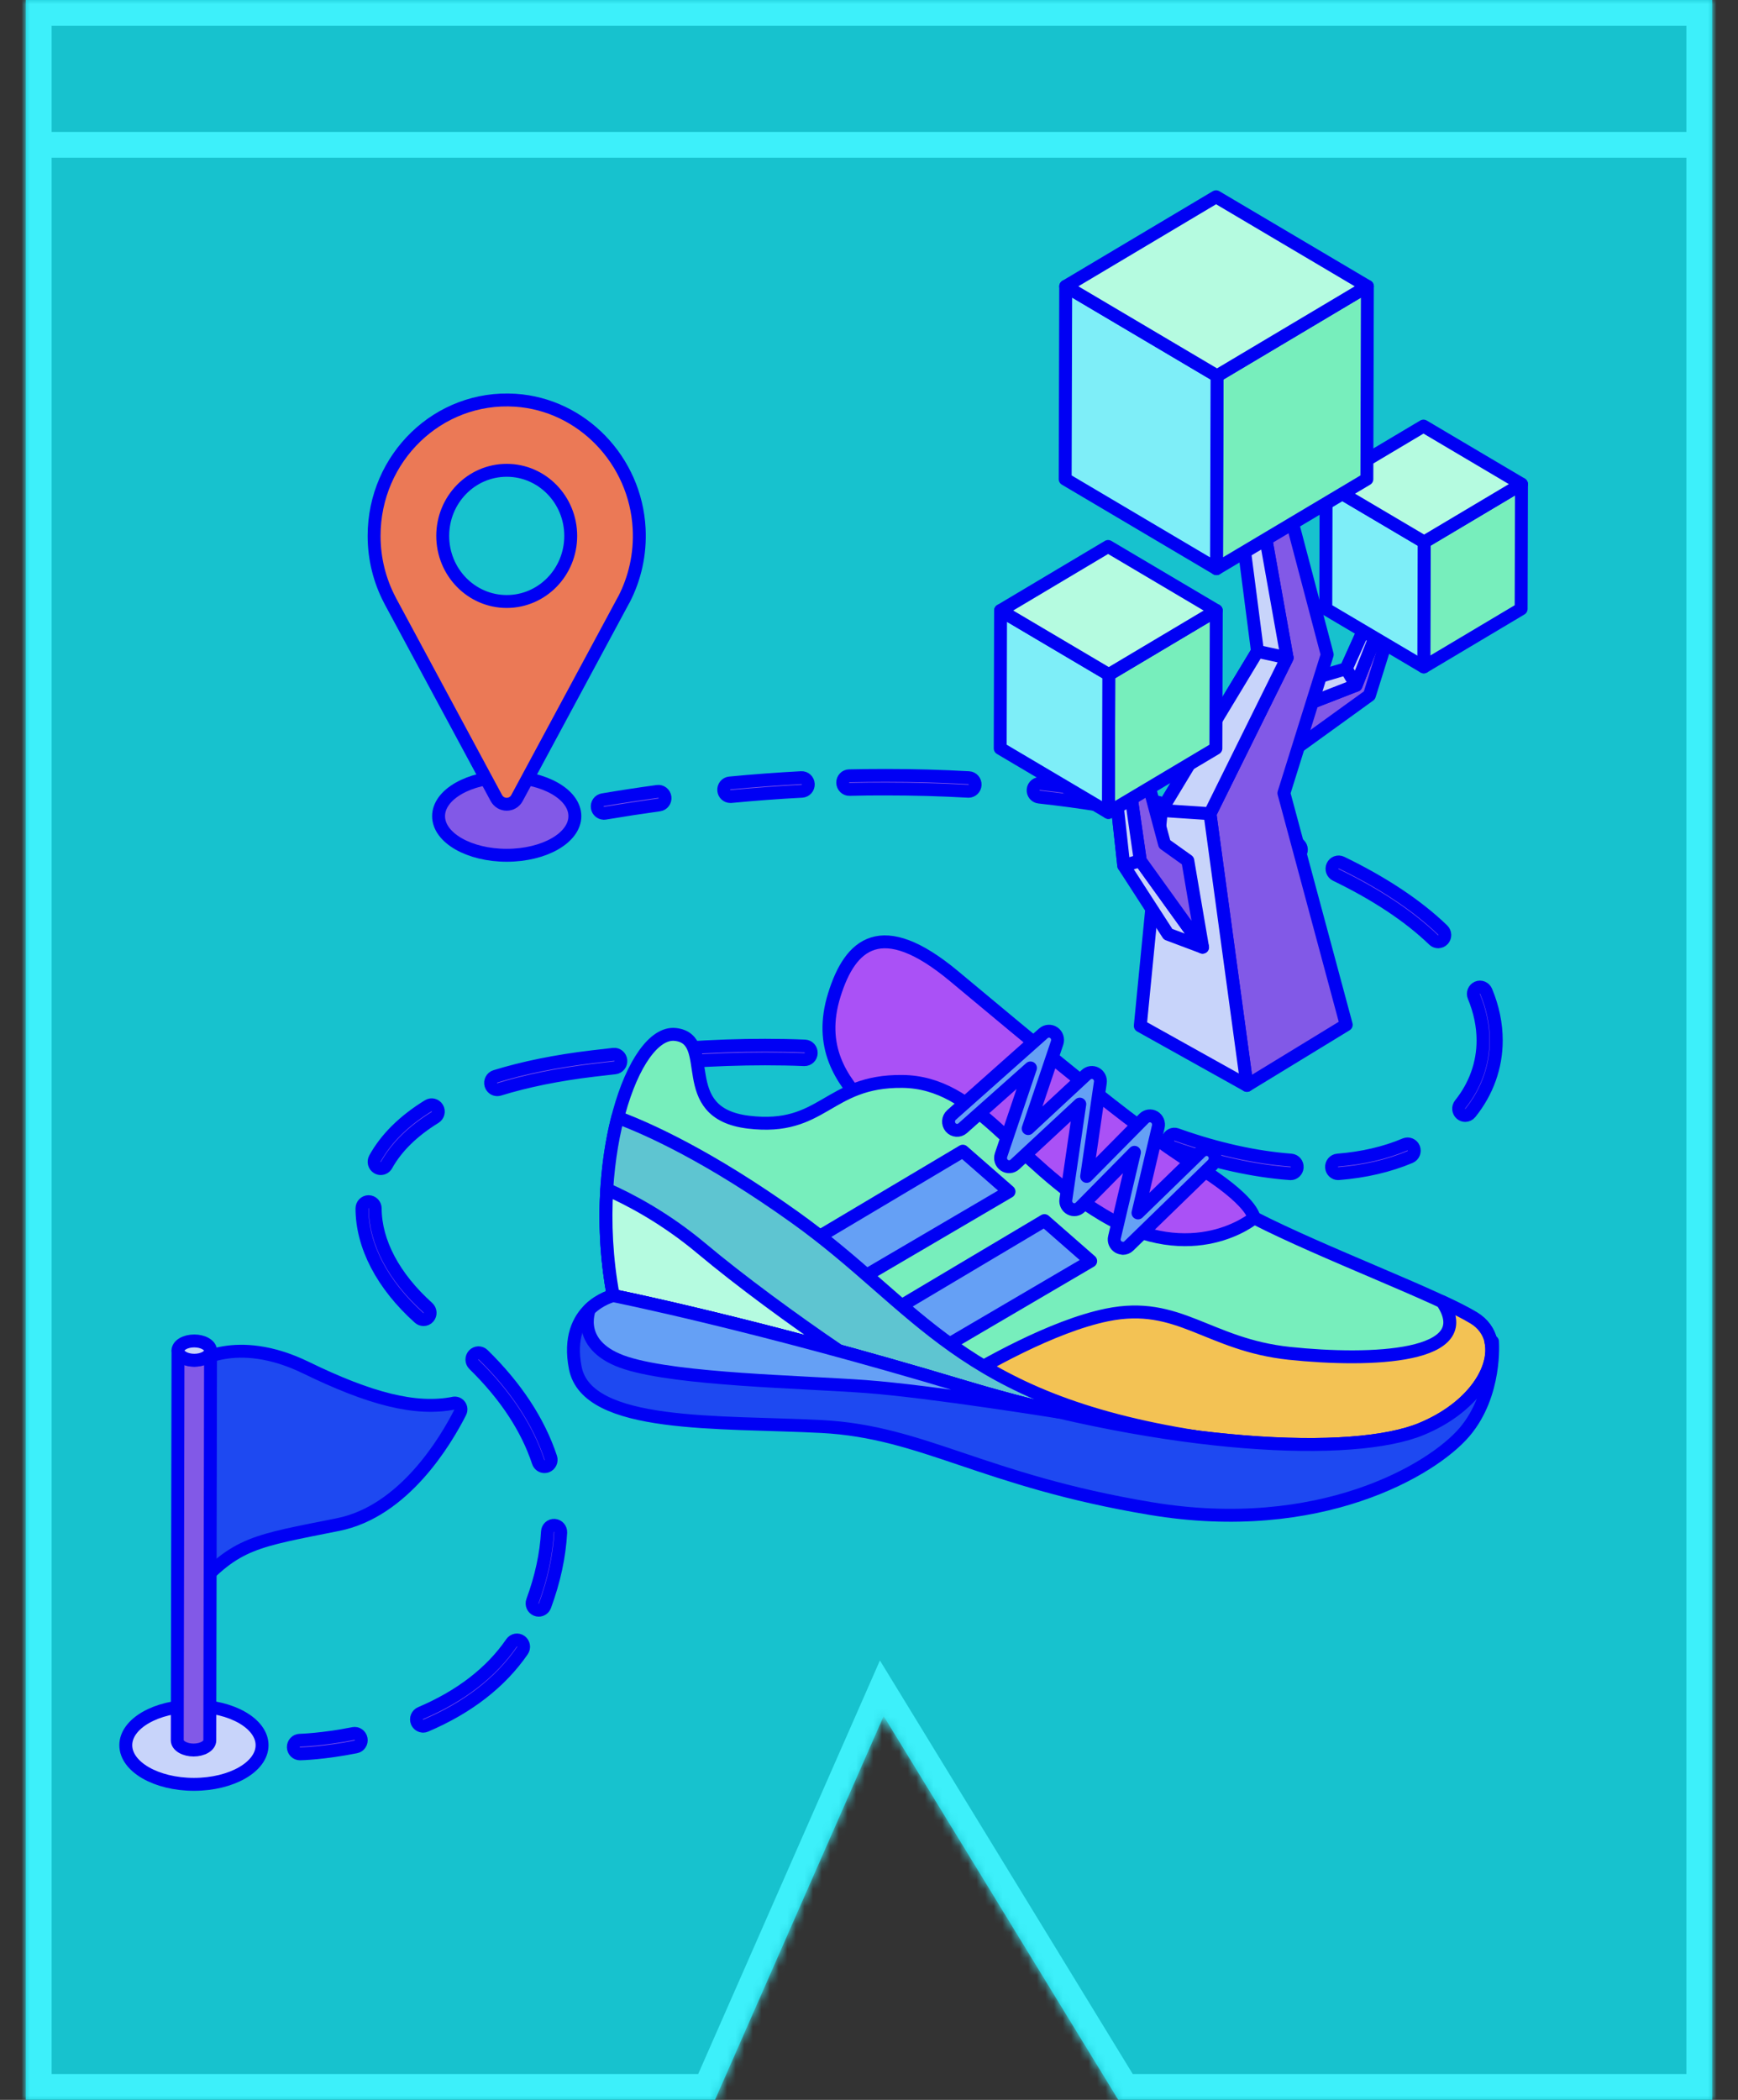 <svg width="202" height="244" viewBox="0 0 202 244" fill="none" xmlns="http://www.w3.org/2000/svg">
<rect x="0" y="0" width="202" height="244" fill="#333333" stroke="none"/>
<mask id="path-1-inside-1_156_11" fill="white">
<path d="M199 3.05176e-05L199 16.828L199 244L129.974 244L102.704 199.407L83.104 244L3 244L3 16.828L3 8.414L3 2.19501e-05L112.2 2.67234e-05L199 3.05176e-05Z"/>
</mask>
<path d="M199 3.05176e-05L199 16.828L199 244L129.974 244L102.704 199.407L83.104 244L3 244L3 16.828L3 8.414L3 2.19501e-05L112.2 2.67234e-05L199 3.05176e-05Z" fill="#17C2CE"/>
<path d="M199 15.328L3 15.328L3 18.328L199 18.328L199 15.328ZM199 3.05176e-05L202 3.06487e-05L202 -3L199 -3L199 3.05176e-05ZM199 244L199 247L202 247L202 244L199 244ZM3 244L4.59321e-06 244L4.46208e-06 247L3 247L3 244ZM3 2.19501e-05L3 -3L1.53899e-05 -3L1.52588e-05 2.1819e-05L3 2.19501e-05ZM102.704 199.407L105.264 197.842L102.268 192.943L99.958 198.2L102.704 199.407ZM129.974 244L127.415 245.565L128.292 247L129.974 247L129.974 244ZM83.104 244L83.104 247L85.063 247L85.851 245.207L83.104 244ZM3 3L112.2 3L112.2 -3L3 -3L3 3ZM112.2 3L199 3L199 -3L112.2 -3L112.2 3ZM196 3.03864e-05L196 16.828L202 16.828L202 3.06487e-05L196 3.03864e-05ZM196 16.828L196 244L202 244L202 16.828L196 16.828ZM6 244L6 16.828L1.45232e-05 16.828L4.59321e-06 244L6 244ZM6 16.828L6 8.414L1.4891e-05 8.414L1.45232e-05 16.828L6 16.828ZM6 8.414L6 2.20813e-05L1.52588e-05 2.1819e-05L1.4891e-05 8.414L6 8.414ZM199 241L129.974 241L129.974 247L199 247L199 241ZM132.533 242.435L105.264 197.842L100.145 200.972L127.415 245.565L132.533 242.435ZM99.958 198.2L80.358 242.793L85.851 245.207L105.451 200.614L99.958 198.2ZM83.104 241L3 241L3 247L83.104 247L83.104 241Z" fill="#3DF0FA" mask="url(#path-1-inside-1_156_11)"/>
<g clip-path="url(#clip0_156_11)">
<path d="M34.863 203.792C34.447 203.792 34.104 203.451 34.094 203.02C34.084 202.584 34.422 202.227 34.847 202.216C34.873 202.216 37.487 202.148 41.07 201.433C41.486 201.349 41.891 201.628 41.973 202.058C42.055 202.484 41.783 202.899 41.363 202.983C37.641 203.724 34.991 203.792 34.878 203.792C34.873 203.792 34.868 203.792 34.863 203.792Z" fill="#8259E7" stroke="#0000F4" stroke-width="1.5" stroke-linecap="round" stroke-linejoin="round"/>
<path d="M49.18 200.577C48.877 200.577 48.59 200.393 48.467 200.094C48.303 199.689 48.488 199.232 48.883 199.064C53.537 197.084 57.095 194.337 59.458 190.896C59.704 190.539 60.181 190.455 60.529 190.707C60.878 190.959 60.96 191.447 60.714 191.805C58.176 195.487 54.393 198.423 49.472 200.519C49.375 200.561 49.277 200.582 49.175 200.582L49.18 200.577ZM62.61 187.103C62.518 187.103 62.426 187.087 62.339 187.051C61.944 186.898 61.739 186.441 61.893 186.037C62.908 183.284 63.492 180.574 63.63 177.989C63.651 177.553 64.005 177.217 64.44 177.243C64.866 177.27 65.189 177.637 65.168 178.073C65.02 180.821 64.404 183.689 63.333 186.594C63.215 186.909 62.923 187.103 62.615 187.103H62.61Z" fill="#8259E7" stroke="#0000F4" stroke-width="1.5" stroke-linecap="round" stroke-linejoin="round"/>
<path d="M63.287 170.42C62.969 170.42 62.667 170.215 62.559 169.884C61.252 165.934 58.74 162.12 55.085 158.548C54.778 158.248 54.767 157.749 55.06 157.434C55.352 157.119 55.839 157.109 56.146 157.408C59.981 161.159 62.626 165.188 64.015 169.38C64.153 169.789 63.933 170.241 63.533 170.378C63.451 170.404 63.369 170.42 63.287 170.42ZM49.221 153.332C49.042 153.332 48.862 153.269 48.714 153.137C44.438 149.303 42.08 144.785 42.07 140.42C42.07 139.984 42.413 139.632 42.839 139.632C43.264 139.632 43.608 139.984 43.608 140.42C43.618 144.328 45.792 148.42 49.728 151.955C50.046 152.244 50.082 152.738 49.8 153.069C49.647 153.248 49.436 153.337 49.221 153.337V153.332ZM155.527 136.375C155.127 136.375 154.794 136.06 154.763 135.65C154.732 135.214 155.045 134.836 155.47 134.804C158.356 134.573 160.991 133.964 163.308 132.981C163.698 132.819 164.149 133.008 164.313 133.407C164.477 133.811 164.287 134.268 163.892 134.437C161.427 135.477 158.633 136.128 155.588 136.37C155.568 136.37 155.547 136.37 155.527 136.37V136.375ZM149.99 136.375C149.99 136.375 149.954 136.375 149.934 136.375C145.69 136.06 141.163 135.056 136.473 133.402L136.242 133.323C135.842 133.181 135.627 132.735 135.765 132.32C135.904 131.91 136.339 131.689 136.744 131.831L136.98 131.915C141.542 133.523 145.941 134.494 150.052 134.804C150.477 134.836 150.795 135.214 150.764 135.65C150.734 136.065 150.395 136.38 150.001 136.38L149.99 136.375ZM44.249 135.787C44.12 135.787 43.987 135.755 43.869 135.682C43.5 135.466 43.372 134.988 43.582 134.61C44.869 132.283 46.955 130.224 49.775 128.49C50.139 128.264 50.61 128.385 50.831 128.758C51.051 129.131 50.933 129.614 50.569 129.84C47.98 131.432 46.079 133.302 44.92 135.387C44.777 135.645 44.52 135.787 44.249 135.787ZM128.63 130.618C128.548 130.618 128.466 130.607 128.389 130.576C123.027 128.742 118.952 127.482 115.189 126.478C114.779 126.368 114.533 125.937 114.641 125.517C114.748 125.097 115.169 124.839 115.579 124.955C119.377 125.969 123.478 127.24 128.876 129.084C129.281 129.22 129.496 129.667 129.363 130.082C129.255 130.413 128.958 130.623 128.635 130.623L128.63 130.618ZM170.3 129.614C170.131 129.614 169.957 129.557 169.813 129.436C169.485 129.157 169.439 128.663 169.705 128.327C171.448 126.158 172.366 123.589 172.366 120.894C172.366 119.203 172.007 117.485 171.305 115.794C171.136 115.394 171.32 114.932 171.71 114.759C172.099 114.591 172.55 114.775 172.72 115.174C173.509 117.065 173.904 118.987 173.904 120.894C173.904 123.957 172.863 126.872 170.89 129.325C170.736 129.514 170.515 129.614 170.295 129.614H170.3ZM57.792 126.62C57.464 126.62 57.156 126.399 57.054 126.058C56.931 125.643 57.161 125.202 57.566 125.076C60.847 124.062 64.635 123.295 68.828 122.796C69.669 122.696 70.494 122.602 71.309 122.512C71.73 122.46 72.109 122.78 72.155 123.211C72.201 123.642 71.894 124.03 71.474 124.078C70.664 124.167 69.843 124.261 69.008 124.361C64.902 124.85 61.206 125.601 58.007 126.589C57.935 126.61 57.858 126.62 57.787 126.62H57.792ZM107.274 124.661C107.228 124.661 107.182 124.661 107.136 124.65C104.399 124.141 101.728 123.762 98.975 123.495C98.55 123.453 98.242 123.069 98.283 122.638C98.324 122.202 98.704 121.887 99.119 121.929C101.918 122.197 104.629 122.581 107.413 123.101C107.828 123.179 108.11 123.589 108.033 124.015C107.966 124.393 107.643 124.661 107.279 124.661H107.274ZM79.675 123.353C79.27 123.353 78.937 123.032 78.906 122.617C78.881 122.181 79.199 121.808 79.624 121.782C82.925 121.561 85.97 121.456 88.933 121.456C90.497 121.456 92.05 121.488 93.547 121.551C93.972 121.567 94.3 121.934 94.285 122.37C94.269 122.806 93.916 123.137 93.485 123.127C92.009 123.064 90.481 123.038 88.933 123.038C86.001 123.038 82.987 123.143 79.721 123.358C79.706 123.358 79.686 123.358 79.67 123.358L79.675 123.353ZM167.158 109.437C166.968 109.437 166.778 109.369 166.63 109.222C163.79 106.485 159.966 103.943 155.255 101.663C154.87 101.479 154.706 101.006 154.886 100.612C155.065 100.218 155.527 100.05 155.911 100.234C160.765 102.588 164.728 105.219 167.681 108.072C167.988 108.371 168.004 108.87 167.716 109.185C167.568 109.348 167.363 109.432 167.158 109.432V109.437ZM150.488 99.515C150.395 99.515 150.303 99.499 150.211 99.462C147.76 98.496 145.126 97.603 142.388 96.799C141.978 96.678 141.742 96.242 141.86 95.827C141.978 95.412 142.404 95.165 142.809 95.286C145.592 96.1 148.268 97.009 150.759 97.991C151.154 98.149 151.354 98.606 151.2 99.01C151.082 99.326 150.79 99.515 150.482 99.515H150.488ZM134.53 94.803C134.479 94.803 134.422 94.797 134.371 94.787C130.045 93.862 125.467 93.132 120.761 92.617C120.341 92.57 120.033 92.181 120.079 91.751C120.126 91.32 120.51 91.005 120.925 91.052C125.682 91.572 130.311 92.313 134.684 93.243C135.099 93.332 135.366 93.747 135.278 94.172C135.201 94.545 134.884 94.797 134.525 94.797L134.53 94.803ZM84.883 92.554C84.489 92.554 84.156 92.25 84.12 91.84C84.079 91.409 84.391 91.02 84.812 90.984C87.59 90.716 90.389 90.511 93.131 90.364C93.567 90.343 93.916 90.674 93.941 91.11C93.962 91.546 93.639 91.913 93.213 91.94C90.491 92.082 87.713 92.292 84.955 92.554C84.93 92.554 84.909 92.554 84.883 92.554ZM112.559 91.94C112.559 91.94 112.534 91.94 112.518 91.94C109.386 91.766 106.167 91.677 102.948 91.677C101.569 91.667 100.134 91.693 98.729 91.724C98.324 91.745 97.955 91.388 97.945 90.952C97.935 90.516 98.273 90.154 98.698 90.148C100.108 90.117 101.538 90.101 102.938 90.101H102.953C106.198 90.101 109.448 90.191 112.606 90.369C113.031 90.395 113.354 90.763 113.333 91.199C113.313 91.619 112.969 91.945 112.565 91.945L112.559 91.94Z" fill="#8259E7" stroke="#0000F4" stroke-width="1.5" stroke-linecap="round" stroke-linejoin="round"/>
<path d="M70.182 94.498C69.813 94.498 69.485 94.225 69.423 93.836C69.356 93.405 69.638 93.001 70.059 92.933C72.171 92.575 74.313 92.25 76.42 91.961C76.841 91.903 77.23 92.208 77.287 92.638C77.343 93.069 77.046 93.468 76.625 93.526C74.534 93.815 72.406 94.141 70.31 94.493C70.269 94.498 70.228 94.503 70.182 94.503V94.498Z" fill="#8259E7" stroke="#0000F4" stroke-width="1.5" stroke-linecap="round" stroke-linejoin="round"/>
<path d="M145.746 141.528C145.746 141.528 145.751 139.558 138.743 135.272C131.736 130.985 119.254 120.38 110.847 113.398C102.445 106.417 98.821 109.637 96.966 115.615C95.105 121.593 97.729 125.501 100.805 128.616C103.886 131.731 132.628 146.503 132.628 146.503H143.459L145.746 141.533V141.528Z" fill="#AA51F6" stroke="#0000F4" stroke-width="1.5" stroke-linecap="round" stroke-linejoin="round"/>
<path d="M145.766 141.512C145.766 141.512 138.733 147.454 128.194 141.166C117.655 134.878 113.605 125.753 104.87 125.659C96.135 125.569 95.72 131.453 86.975 130.392C78.23 129.331 83.381 120.737 78.491 120.201C73.601 119.665 68.341 134.794 71.273 150.548C71.273 150.548 87.836 153.857 111.949 161.111C136.063 168.366 157.29 169.348 165.24 166.039C173.191 162.724 175.57 155.764 171.294 153.148C167.019 150.532 153.819 145.636 145.771 141.512H145.766Z" fill="#77EEBC" stroke="#0000F4" stroke-width="1.5" stroke-linecap="round" stroke-linejoin="round"/>
<path d="M171.289 153.143C170.402 152.601 169.131 151.961 167.609 151.251C171.986 157.776 159.361 158.259 149.862 157.256C140.363 156.252 137.021 151.083 128.666 152.791C122.273 154.099 114.261 158.69 110.852 160.78C111.216 160.891 111.58 160.996 111.949 161.106C136.063 168.36 157.29 169.343 165.24 166.033C173.191 162.719 175.57 155.759 171.294 153.143H171.289Z" fill="#F3C254" stroke="#0000F4" stroke-width="1.5" stroke-linecap="round" stroke-linejoin="round"/>
<path d="M97.053 150.322L117.275 138.46L111.903 133.764L90.978 146.209L97.053 150.322Z" fill="#65A0F5" stroke="#0000F4" stroke-width="1.5" stroke-linecap="round" stroke-linejoin="round"/>
<path d="M106.541 158.396L126.764 146.534L121.392 141.833L100.472 154.277L106.541 158.396Z" fill="#65A0F5" stroke="#0000F4" stroke-width="1.5" stroke-linecap="round" stroke-linejoin="round"/>
<path d="M139.174 166.974C111.457 162.629 106.879 151.803 92.383 141.455C82.397 134.326 75.267 131.138 71.791 129.845C70.351 135.471 69.848 142.931 71.268 150.548C71.268 150.548 87.831 153.857 111.944 161.111C121.725 164.053 131.034 165.965 139.174 166.974Z" fill="#5EC5D1" stroke="#0000F4" stroke-width="1.5" stroke-linecap="round" stroke-linejoin="round"/>
<path d="M70.525 138.192C70.289 142.069 70.479 146.282 71.273 150.548C71.273 150.548 81.474 152.586 97.519 156.967C92.193 153.358 85.99 148.804 81.577 145.105C77.322 141.533 73.185 139.369 70.525 138.192Z" fill="#B5FBE0" stroke="#0000F4" stroke-width="1.5" stroke-linecap="round" stroke-linejoin="round"/>
<path d="M173.468 155.9L173.278 155.89C173.965 159.099 171.135 163.575 165.23 166.033C157.28 169.348 136.052 168.36 111.939 161.106C87.826 153.852 71.263 150.542 71.263 150.542C71.263 150.542 65.476 151.887 66.865 158.958C68.254 166.028 83.632 165.135 95.51 165.76C107.392 166.385 114.128 172.017 133.735 175.289C153.343 178.562 166.471 170.803 170.218 166.401C173.96 161.999 173.463 155.89 173.463 155.89L173.468 155.9Z" fill="#1E49F1" stroke="#0000F4" stroke-width="1.5" stroke-linecap="round" stroke-linejoin="round"/>
<path d="M71.273 150.548C71.273 150.548 69.792 150.894 68.505 152.15C68.505 152.15 66.711 156.468 72.827 158.396C78.942 160.323 93.09 160.56 100.59 161.111C108.089 161.663 123.109 164.085 123.109 164.085C119.49 163.244 115.758 162.256 111.949 161.111C87.836 153.857 71.273 150.548 71.273 150.548Z" fill="#65A0F5" stroke="#0000F4" stroke-width="1.5" stroke-linecap="round" stroke-linejoin="round"/>
<path d="M130.49 145.037C130.321 145.037 130.147 144.99 129.993 144.901C129.614 144.675 129.419 144.218 129.527 143.782L131.854 133.895L125.559 140.273C125.251 140.583 124.79 140.656 124.411 140.456C124.031 140.257 123.816 139.831 123.878 139.401L125.498 128.296L117.952 135.309C117.614 135.618 117.116 135.661 116.737 135.403C116.358 135.146 116.199 134.662 116.347 134.221L119.767 124.093L111.888 131.096C111.472 131.463 110.847 131.416 110.488 130.996C110.129 130.57 110.176 129.929 110.586 129.562L121.268 120.07C121.607 119.77 122.104 119.739 122.478 119.996C122.852 120.253 123.006 120.737 122.863 121.173L119.5 131.138L126.236 124.881C126.548 124.592 126.999 124.535 127.374 124.74C127.743 124.944 127.948 125.365 127.886 125.79L126.297 136.695L132.956 129.956C133.274 129.635 133.761 129.572 134.145 129.793C134.53 130.019 134.725 130.476 134.622 130.917L132.264 140.94L139.558 133.848C139.958 133.459 140.584 133.481 140.963 133.885C141.342 134.295 141.322 134.936 140.927 135.324L131.193 144.78C131.003 144.964 130.757 145.058 130.511 145.058L130.49 145.037Z" fill="#65A0F5" stroke="#0000F4" stroke-width="1.5" stroke-linecap="round" stroke-linejoin="round"/>
<path d="M149.18 88.01L159.161 80.798L162.437 70.318H161.288L157.608 79.627L150.488 82.395L149.18 88.01Z" fill="#8259E7" stroke="#0000F4" stroke-width="1.5" stroke-linecap="round" stroke-linejoin="round"/>
<path d="M160.063 69.73L161.288 70.318L157.608 79.627L150.488 82.395L146.889 80.551L156.465 77.699L160.063 69.73Z" fill="#C8D4FA" stroke="#0000F4" stroke-width="1.5" stroke-linecap="round" stroke-linejoin="round"/>
<path d="M156.465 77.699L157.608 79.627L161.288 70.318L160.063 69.73L156.465 77.699Z" fill="#C8D4FA" stroke="#0000F4" stroke-width="1.5" stroke-linecap="round" stroke-linejoin="round"/>
<path d="M176.836 56.251L176.795 70.754L165.481 77.494L165.522 62.985L176.836 56.251Z" fill="#77EEBC" stroke="#0000F4" stroke-width="1.5" stroke-linecap="round" stroke-linejoin="round"/>
<path d="M165.523 62.985L165.482 77.494L154.091 70.754L154.127 56.251L165.523 62.985Z" fill="#7EEEF8" stroke="#0000F4" stroke-width="1.5" stroke-linecap="round" stroke-linejoin="round"/>
<path d="M176.836 56.251L165.523 62.985L154.127 56.251L165.446 49.511L176.836 56.251Z" fill="#B5FBE0" stroke="#0000F4" stroke-width="1.5" stroke-linecap="round" stroke-linejoin="round"/>
<path d="M144.926 126.121L156.465 119.077L149.222 92.16L154.255 76.065L146.889 48.14L144.68 48.897L149.591 76.438L140.63 94.55L144.926 126.121Z" fill="#8259E7" stroke="#0000F4" stroke-width="1.5" stroke-linecap="round" stroke-linejoin="round"/>
<path d="M144.926 126.121L132.531 119.203L134.981 94.172L146.151 75.687L142.593 48.14L144.68 48.897L149.59 76.438L140.63 94.55L144.926 126.121Z" fill="#C8D4FA" stroke="#0000F4" stroke-width="1.5" stroke-linecap="round" stroke-linejoin="round"/>
<path d="M134.981 94.172L140.63 94.55L149.591 76.438L146.151 75.687L134.981 94.172Z" fill="#C8D4FA" stroke="#0000F4" stroke-width="1.5" stroke-linecap="round" stroke-linejoin="round"/>
<path d="M128.804 83.987L130.609 100.586L135.76 108.555L139.769 110.063L132.531 100.003L130.116 83.23L128.804 83.987Z" fill="#C8D4FA" stroke="#0000F4" stroke-width="1.5" stroke-linecap="round" stroke-linejoin="round"/>
<path d="M131.26 82.815L135.35 98.075L138.052 100.003L139.769 110.063L132.531 100.003L130.116 83.23L131.26 82.815Z" fill="#8259E7" stroke="#0000F4" stroke-width="1.5" stroke-linecap="round" stroke-linejoin="round"/>
<path d="M132.531 100.003L130.609 100.586L128.804 83.987L130.116 83.23L132.531 100.003Z" fill="#C8D4FA" stroke="#0000F4" stroke-width="1.5" stroke-linecap="round" stroke-linejoin="round"/>
<path d="M141.363 70.944L141.317 86.96L128.825 94.403L128.871 78.382L141.363 70.944Z" fill="#77EEBC" stroke="#0000F4" stroke-width="1.5" stroke-linecap="round" stroke-linejoin="round"/>
<path d="M128.871 78.382L128.825 94.403L116.25 86.96L116.291 70.944L128.871 78.382Z" fill="#7EEEF8" stroke="#0000F4" stroke-width="1.5" stroke-linecap="round" stroke-linejoin="round"/>
<path d="M141.364 70.943L128.871 78.382L116.292 70.943L128.789 63.5L141.364 70.943Z" fill="#B5FBE0" stroke="#0000F4" stroke-width="1.5" stroke-linecap="round" stroke-linejoin="round"/>
<path d="M158.925 33.269L158.864 55.673L141.389 66.079L141.45 43.675L158.925 33.269Z" fill="#77EEBC" stroke="#0000F4" stroke-width="1.5" stroke-linecap="round" stroke-linejoin="round"/>
<path d="M141.45 43.675L141.389 66.079L123.801 55.673L123.863 33.269L141.45 43.675Z" fill="#7EEEF8" stroke="#0000F4" stroke-width="1.5" stroke-linecap="round" stroke-linejoin="round"/>
<path d="M158.925 33.269L141.45 43.675L123.863 33.269L141.338 22.863L158.925 33.269Z" fill="#B5FBE0" stroke="#0000F4" stroke-width="1.5" stroke-linecap="round" stroke-linejoin="round"/>
<path d="M58.894 99.383C63.268 99.383 66.814 97.347 66.814 94.834C66.814 92.322 63.268 90.285 58.894 90.285C54.52 90.285 50.974 92.322 50.974 94.834C50.974 97.347 54.52 99.383 58.894 99.383Z" fill="#8259E7" stroke="#0000F4" stroke-width="1.5" stroke-linecap="round" stroke-linejoin="round"/>
<path d="M72.519 69.656C73.78 67.214 74.442 64.393 74.283 61.399C73.867 53.477 67.624 47.011 59.899 46.507C50.933 45.923 43.48 53.204 43.48 62.266C43.48 64.96 44.141 67.498 45.3 69.714L45.32 69.756C45.335 69.788 45.356 69.825 45.371 69.856L57.684 92.722C58.207 93.694 59.571 93.7 60.093 92.722C63.42 86.54 72.504 69.667 72.514 69.651L72.519 69.656ZM58.894 54.649C63 54.649 66.332 58.058 66.332 62.271C66.332 66.484 63.005 69.893 58.894 69.893C54.783 69.893 51.456 66.484 51.456 62.271C51.456 58.058 54.783 54.649 58.894 54.649Z" fill="#EB7956" stroke="#0000F4" stroke-width="1.5" stroke-linecap="round" stroke-linejoin="round"/>
<path d="M22.54 207.338C26.913 207.338 30.459 205.301 30.459 202.789C30.459 200.276 26.913 198.24 22.54 198.24C18.166 198.24 14.62 200.276 14.62 202.789C14.62 205.301 18.166 207.338 22.54 207.338Z" fill="#C8D4FA" stroke="#0000F4" stroke-width="1.5" stroke-linecap="round" stroke-linejoin="round"/>
<path d="M52.717 163.044C53.312 162.929 53.773 163.559 53.491 164.111C51.789 167.462 46.94 175.615 39.302 177.149C29.634 179.087 27.486 179.229 22.581 184.697V158.448C22.581 158.448 27.338 154.913 35.586 158.931C43.003 162.545 48.288 163.916 52.717 163.05V163.044Z" fill="#1E49F1" stroke="#0000F4" stroke-width="1.5" stroke-linecap="round" stroke-linejoin="round"/>
<path d="M24.472 156.94L24.385 202.232C24.385 202.516 24.2 202.804 23.836 203.02C23.098 203.461 21.904 203.461 21.161 203.02C20.786 202.799 20.602 202.51 20.602 202.221L20.689 156.93C20.689 157.219 20.873 157.508 21.248 157.728C21.991 158.17 23.185 158.17 23.924 157.728C24.293 157.508 24.472 157.224 24.472 156.94Z" fill="#8259E7" stroke="#0000F4" stroke-width="1.5" stroke-linecap="round" stroke-linejoin="round"/>
<path d="M23.913 156.142C24.657 156.583 24.662 157.292 23.924 157.728C23.185 158.164 21.991 158.17 21.248 157.728C20.504 157.287 20.499 156.578 21.237 156.142C21.976 155.706 23.175 155.706 23.913 156.142Z" fill="#C8D4FA" stroke="#0000F4" stroke-width="1.5" stroke-linecap="round" stroke-linejoin="round"/>
</g>
<defs>
<clipPath id="clip0_156_11">
<rect width="202" height="207" fill="white" transform="translate(0 9)"/>
</clipPath>
</defs>
</svg>
